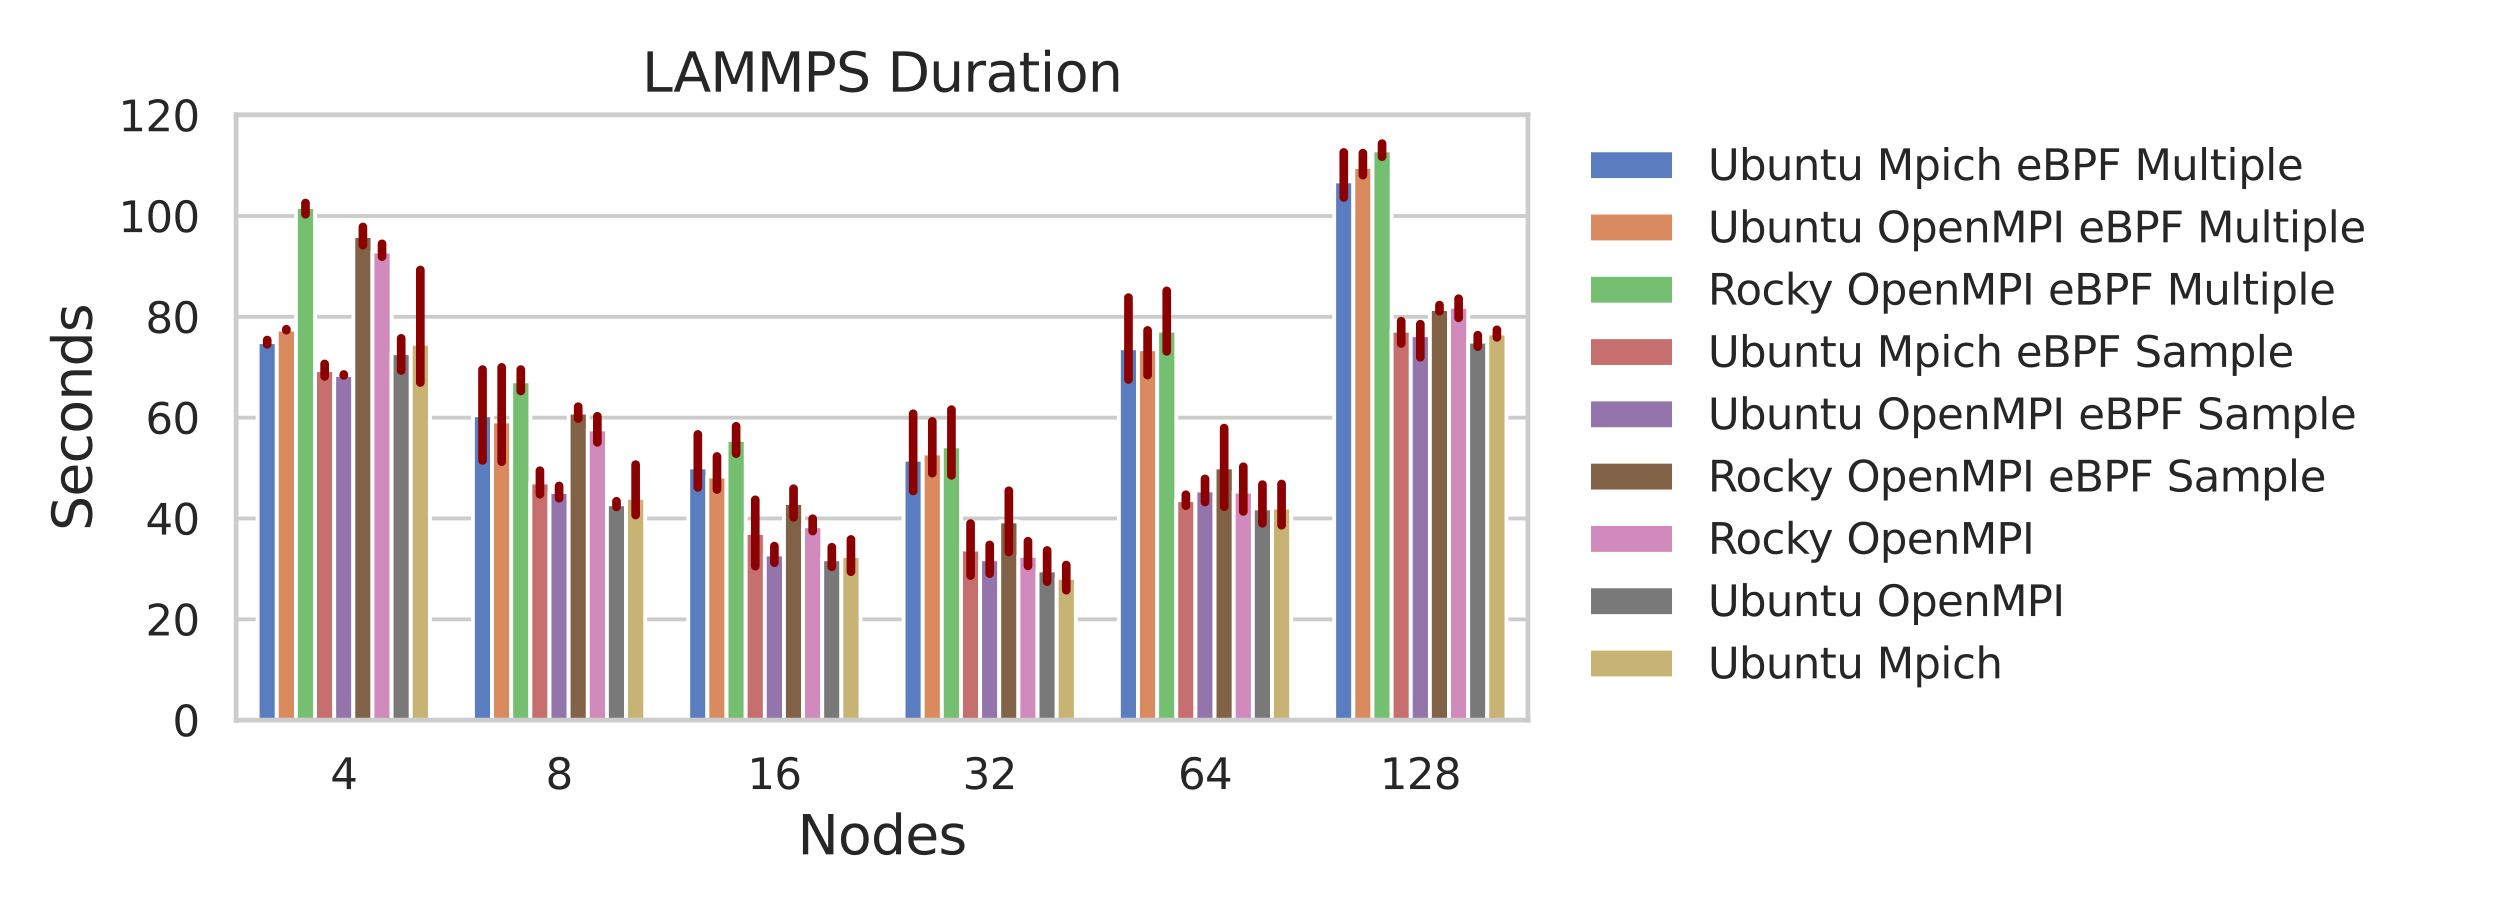 <?xml version="1.0" encoding="utf-8" standalone="no"?>
<!DOCTYPE svg PUBLIC "-//W3C//DTD SVG 1.1//EN"
  "http://www.w3.org/Graphics/SVG/1.1/DTD/svg11.dtd">
<svg xmlns:xlink="http://www.w3.org/1999/xlink" width="648pt" height="237.6pt" viewBox="0 0 648 237.6" xmlns="http://www.w3.org/2000/svg" version="1.1">
 <defs>
  <style type="text/css">*{stroke-linejoin: round; stroke-linecap: butt}</style>
 </defs>
 <g id="figure_1">
  <g id="patch_1">
   <path d="M 0 237.6 
L 648 237.6 
L 648 0 
L 0 0 
z
" style="fill: #ffffff"/>
  </g>
  <g id="axes_1">
   <g id="patch_2">
    <path d="M 61.2 186.66 
L 396.055 186.66 
L 396.055 29.76 
L 61.2 29.76 
z
" style="fill: #ffffff"/>
   </g>
   <g id="matplotlib.axis_1">
    <g id="xtick_1">
     <g id="text_1">
      <!-- 4 -->
      <g style="fill: #262626" transform="translate(85.605 204.518) scale(0.11 -0.11)">
       <defs>
        <path id="DejaVuSans-34" d="M 2419 4116 
L 825 1625 
L 2419 1625 
L 2419 4116 
z
M 2253 4666 
L 3047 4666 
L 3047 1625 
L 3713 1625 
L 3713 1100 
L 3047 1100 
L 3047 0 
L 2419 0 
L 2419 1100 
L 313 1100 
L 313 1709 
L 2253 4666 
z
" transform="scale(0.016)"/>
       </defs>
       <use xlink:href="#DejaVuSans-34"/>
      </g>
     </g>
    </g>
    <g id="xtick_2">
     <g id="text_2">
      <!-- 8 -->
      <g style="fill: #262626" transform="translate(141.414 204.518) scale(0.11 -0.11)">
       <defs>
        <path id="DejaVuSans-38" d="M 2034 2216 
Q 1584 2216 1326 1975 
Q 1069 1734 1069 1313 
Q 1069 891 1326 650 
Q 1584 409 2034 409 
Q 2484 409 2743 651 
Q 3003 894 3003 1313 
Q 3003 1734 2745 1975 
Q 2488 2216 2034 2216 
z
M 1403 2484 
Q 997 2584 770 2862 
Q 544 3141 544 3541 
Q 544 4100 942 4425 
Q 1341 4750 2034 4750 
Q 2731 4750 3128 4425 
Q 3525 4100 3525 3541 
Q 3525 3141 3298 2862 
Q 3072 2584 2669 2484 
Q 3125 2378 3379 2068 
Q 3634 1759 3634 1313 
Q 3634 634 3220 271 
Q 2806 -91 2034 -91 
Q 1263 -91 848 271 
Q 434 634 434 1313 
Q 434 1759 690 2068 
Q 947 2378 1403 2484 
z
M 1172 3481 
Q 1172 3119 1398 2916 
Q 1625 2713 2034 2713 
Q 2441 2713 2670 2916 
Q 2900 3119 2900 3481 
Q 2900 3844 2670 4047 
Q 2441 4250 2034 4250 
Q 1625 4250 1398 4047 
Q 1172 3844 1172 3481 
z
" transform="scale(0.016)"/>
       </defs>
       <use xlink:href="#DejaVuSans-38"/>
      </g>
     </g>
    </g>
    <g id="xtick_3">
     <g id="text_3">
      <!-- 16 -->
      <g style="fill: #262626" transform="translate(193.724 204.518) scale(0.11 -0.11)">
       <defs>
        <path id="DejaVuSans-31" d="M 794 531 
L 1825 531 
L 1825 4091 
L 703 3866 
L 703 4441 
L 1819 4666 
L 2450 4666 
L 2450 531 
L 3481 531 
L 3481 0 
L 794 0 
L 794 531 
z
" transform="scale(0.016)"/>
        <path id="DejaVuSans-36" d="M 2113 2584 
Q 1688 2584 1439 2293 
Q 1191 2003 1191 1497 
Q 1191 994 1439 701 
Q 1688 409 2113 409 
Q 2538 409 2786 701 
Q 3034 994 3034 1497 
Q 3034 2003 2786 2293 
Q 2538 2584 2113 2584 
z
M 3366 4563 
L 3366 3988 
Q 3128 4100 2886 4159 
Q 2644 4219 2406 4219 
Q 1781 4219 1451 3797 
Q 1122 3375 1075 2522 
Q 1259 2794 1537 2939 
Q 1816 3084 2150 3084 
Q 2853 3084 3261 2657 
Q 3669 2231 3669 1497 
Q 3669 778 3244 343 
Q 2819 -91 2113 -91 
Q 1303 -91 875 529 
Q 447 1150 447 2328 
Q 447 3434 972 4092 
Q 1497 4750 2381 4750 
Q 2619 4750 2861 4703 
Q 3103 4656 3366 4563 
z
" transform="scale(0.016)"/>
       </defs>
       <use xlink:href="#DejaVuSans-31"/>
       <use xlink:href="#DejaVuSans-36" x="63.623"/>
      </g>
     </g>
    </g>
    <g id="xtick_4">
     <g id="text_4">
      <!-- 32 -->
      <g style="fill: #262626" transform="translate(249.533 204.518) scale(0.11 -0.11)">
       <defs>
        <path id="DejaVuSans-33" d="M 2597 2516 
Q 3050 2419 3304 2112 
Q 3559 1806 3559 1356 
Q 3559 666 3084 287 
Q 2609 -91 1734 -91 
Q 1441 -91 1130 -33 
Q 819 25 488 141 
L 488 750 
Q 750 597 1062 519 
Q 1375 441 1716 441 
Q 2309 441 2620 675 
Q 2931 909 2931 1356 
Q 2931 1769 2642 2001 
Q 2353 2234 1838 2234 
L 1294 2234 
L 1294 2753 
L 1863 2753 
Q 2328 2753 2575 2939 
Q 2822 3125 2822 3475 
Q 2822 3834 2567 4026 
Q 2313 4219 1838 4219 
Q 1578 4219 1281 4162 
Q 984 4106 628 3988 
L 628 4550 
Q 988 4650 1302 4700 
Q 1616 4750 1894 4750 
Q 2613 4750 3031 4423 
Q 3450 4097 3450 3541 
Q 3450 3153 3228 2886 
Q 3006 2619 2597 2516 
z
" transform="scale(0.016)"/>
        <path id="DejaVuSans-32" d="M 1228 531 
L 3431 531 
L 3431 0 
L 469 0 
L 469 531 
Q 828 903 1448 1529 
Q 2069 2156 2228 2338 
Q 2531 2678 2651 2914 
Q 2772 3150 2772 3378 
Q 2772 3750 2511 3984 
Q 2250 4219 1831 4219 
Q 1534 4219 1204 4116 
Q 875 4013 500 3803 
L 500 4441 
Q 881 4594 1212 4672 
Q 1544 4750 1819 4750 
Q 2544 4750 2975 4387 
Q 3406 4025 3406 3419 
Q 3406 3131 3298 2873 
Q 3191 2616 2906 2266 
Q 2828 2175 2409 1742 
Q 1991 1309 1228 531 
z
" transform="scale(0.016)"/>
       </defs>
       <use xlink:href="#DejaVuSans-33"/>
       <use xlink:href="#DejaVuSans-32" x="63.623"/>
      </g>
     </g>
    </g>
    <g id="xtick_5">
     <g id="text_5">
      <!-- 64 -->
      <g style="fill: #262626" transform="translate(305.342 204.518) scale(0.11 -0.11)">
       <use xlink:href="#DejaVuSans-36"/>
       <use xlink:href="#DejaVuSans-34" x="63.623"/>
      </g>
     </g>
    </g>
    <g id="xtick_6">
     <g id="text_6">
      <!-- 128 -->
      <g style="fill: #262626" transform="translate(357.652 204.518) scale(0.11 -0.11)">
       <use xlink:href="#DejaVuSans-31"/>
       <use xlink:href="#DejaVuSans-32" x="63.623"/>
       <use xlink:href="#DejaVuSans-38" x="127.246"/>
      </g>
     </g>
    </g>
    <g id="text_7">
     <!-- Nodes -->
     <g style="fill: #262626" transform="translate(206.71 221.444) scale(0.14 -0.14)">
      <defs>
       <path id="DejaVuSans-4e" d="M 628 4666 
L 1478 4666 
L 3547 763 
L 3547 4666 
L 4159 4666 
L 4159 0 
L 3309 0 
L 1241 3903 
L 1241 0 
L 628 0 
L 628 4666 
z
" transform="scale(0.016)"/>
       <path id="DejaVuSans-6f" d="M 1959 3097 
Q 1497 3097 1228 2736 
Q 959 2375 959 1747 
Q 959 1119 1226 758 
Q 1494 397 1959 397 
Q 2419 397 2687 759 
Q 2956 1122 2956 1747 
Q 2956 2369 2687 2733 
Q 2419 3097 1959 3097 
z
M 1959 3584 
Q 2709 3584 3137 3096 
Q 3566 2609 3566 1747 
Q 3566 888 3137 398 
Q 2709 -91 1959 -91 
Q 1206 -91 779 398 
Q 353 888 353 1747 
Q 353 2609 779 3096 
Q 1206 3584 1959 3584 
z
" transform="scale(0.016)"/>
       <path id="DejaVuSans-64" d="M 2906 2969 
L 2906 4863 
L 3481 4863 
L 3481 0 
L 2906 0 
L 2906 525 
Q 2725 213 2448 61 
Q 2172 -91 1784 -91 
Q 1150 -91 751 415 
Q 353 922 353 1747 
Q 353 2572 751 3078 
Q 1150 3584 1784 3584 
Q 2172 3584 2448 3432 
Q 2725 3281 2906 2969 
z
M 947 1747 
Q 947 1113 1208 752 
Q 1469 391 1925 391 
Q 2381 391 2643 752 
Q 2906 1113 2906 1747 
Q 2906 2381 2643 2742 
Q 2381 3103 1925 3103 
Q 1469 3103 1208 2742 
Q 947 2381 947 1747 
z
" transform="scale(0.016)"/>
       <path id="DejaVuSans-65" d="M 3597 1894 
L 3597 1613 
L 953 1613 
Q 991 1019 1311 708 
Q 1631 397 2203 397 
Q 2534 397 2845 478 
Q 3156 559 3463 722 
L 3463 178 
Q 3153 47 2828 -22 
Q 2503 -91 2169 -91 
Q 1331 -91 842 396 
Q 353 884 353 1716 
Q 353 2575 817 3079 
Q 1281 3584 2069 3584 
Q 2775 3584 3186 3129 
Q 3597 2675 3597 1894 
z
M 3022 2063 
Q 3016 2534 2758 2815 
Q 2500 3097 2075 3097 
Q 1594 3097 1305 2825 
Q 1016 2553 972 2059 
L 3022 2063 
z
" transform="scale(0.016)"/>
       <path id="DejaVuSans-73" d="M 2834 3397 
L 2834 2853 
Q 2591 2978 2328 3040 
Q 2066 3103 1784 3103 
Q 1356 3103 1142 2972 
Q 928 2841 928 2578 
Q 928 2378 1081 2264 
Q 1234 2150 1697 2047 
L 1894 2003 
Q 2506 1872 2764 1633 
Q 3022 1394 3022 966 
Q 3022 478 2636 193 
Q 2250 -91 1575 -91 
Q 1294 -91 989 -36 
Q 684 19 347 128 
L 347 722 
Q 666 556 975 473 
Q 1284 391 1588 391 
Q 1994 391 2212 530 
Q 2431 669 2431 922 
Q 2431 1156 2273 1281 
Q 2116 1406 1581 1522 
L 1381 1569 
Q 847 1681 609 1914 
Q 372 2147 372 2553 
Q 372 3047 722 3315 
Q 1072 3584 1716 3584 
Q 2034 3584 2315 3537 
Q 2597 3491 2834 3397 
z
" transform="scale(0.016)"/>
      </defs>
      <use xlink:href="#DejaVuSans-4e"/>
      <use xlink:href="#DejaVuSans-6f" x="74.805"/>
      <use xlink:href="#DejaVuSans-64" x="135.986"/>
      <use xlink:href="#DejaVuSans-65" x="199.463"/>
      <use xlink:href="#DejaVuSans-73" x="260.986"/>
     </g>
    </g>
   </g>
   <g id="matplotlib.axis_2">
    <g id="ytick_1">
     <g id="line2d_1">
      <path d="M 61.2 186.66 
L 396.055 186.66 
" clip-path="url(#p6bc487b86b)" style="fill: none; stroke: #cccccc; stroke-linecap: round"/>
     </g>
     <g id="text_8">
      <!-- 0 -->
      <g style="fill: #262626" transform="translate(44.701 190.839) scale(0.11 -0.11)">
       <defs>
        <path id="DejaVuSans-30" d="M 2034 4250 
Q 1547 4250 1301 3770 
Q 1056 3291 1056 2328 
Q 1056 1369 1301 889 
Q 1547 409 2034 409 
Q 2525 409 2770 889 
Q 3016 1369 3016 2328 
Q 3016 3291 2770 3770 
Q 2525 4250 2034 4250 
z
M 2034 4750 
Q 2819 4750 3233 4129 
Q 3647 3509 3647 2328 
Q 3647 1150 3233 529 
Q 2819 -91 2034 -91 
Q 1250 -91 836 529 
Q 422 1150 422 2328 
Q 422 3509 836 4129 
Q 1250 4750 2034 4750 
z
" transform="scale(0.016)"/>
       </defs>
       <use xlink:href="#DejaVuSans-30"/>
      </g>
     </g>
    </g>
    <g id="ytick_2">
     <g id="line2d_2">
      <path d="M 61.2 160.524 
L 396.055 160.524 
" clip-path="url(#p6bc487b86b)" style="fill: none; stroke: #cccccc; stroke-linecap: round"/>
     </g>
     <g id="text_9">
      <!-- 20 -->
      <g style="fill: #262626" transform="translate(37.703 164.704) scale(0.11 -0.11)">
       <use xlink:href="#DejaVuSans-32"/>
       <use xlink:href="#DejaVuSans-30" x="63.623"/>
      </g>
     </g>
    </g>
    <g id="ytick_3">
     <g id="line2d_3">
      <path d="M 61.2 134.389 
L 396.055 134.389 
" clip-path="url(#p6bc487b86b)" style="fill: none; stroke: #cccccc; stroke-linecap: round"/>
     </g>
     <g id="text_10">
      <!-- 40 -->
      <g style="fill: #262626" transform="translate(37.703 138.568) scale(0.11 -0.11)">
       <use xlink:href="#DejaVuSans-34"/>
       <use xlink:href="#DejaVuSans-30" x="63.623"/>
      </g>
     </g>
    </g>
    <g id="ytick_4">
     <g id="line2d_4">
      <path d="M 61.2 108.253 
L 396.055 108.253 
" clip-path="url(#p6bc487b86b)" style="fill: none; stroke: #cccccc; stroke-linecap: round"/>
     </g>
     <g id="text_11">
      <!-- 60 -->
      <g style="fill: #262626" transform="translate(37.703 112.432) scale(0.11 -0.11)">
       <use xlink:href="#DejaVuSans-36"/>
       <use xlink:href="#DejaVuSans-30" x="63.623"/>
      </g>
     </g>
    </g>
    <g id="ytick_5">
     <g id="line2d_5">
      <path d="M 61.2 82.118 
L 396.055 82.118 
" clip-path="url(#p6bc487b86b)" style="fill: none; stroke: #cccccc; stroke-linecap: round"/>
     </g>
     <g id="text_12">
      <!-- 80 -->
      <g style="fill: #262626" transform="translate(37.703 86.297) scale(0.11 -0.11)">
       <use xlink:href="#DejaVuSans-38"/>
       <use xlink:href="#DejaVuSans-30" x="63.623"/>
      </g>
     </g>
    </g>
    <g id="ytick_6">
     <g id="line2d_6">
      <path d="M 61.2 55.982 
L 396.055 55.982 
" clip-path="url(#p6bc487b86b)" style="fill: none; stroke: #cccccc; stroke-linecap: round"/>
     </g>
     <g id="text_13">
      <!-- 100 -->
      <g style="fill: #262626" transform="translate(30.704 60.161) scale(0.11 -0.11)">
       <use xlink:href="#DejaVuSans-31"/>
       <use xlink:href="#DejaVuSans-30" x="63.623"/>
       <use xlink:href="#DejaVuSans-30" x="127.246"/>
      </g>
     </g>
    </g>
    <g id="ytick_7">
     <g id="line2d_7">
      <path d="M 61.2 29.846 
L 396.055 29.846 
" clip-path="url(#p6bc487b86b)" style="fill: none; stroke: #cccccc; stroke-linecap: round"/>
     </g>
     <g id="text_14">
      <!-- 120 -->
      <g style="fill: #262626" transform="translate(30.704 34.025) scale(0.11 -0.11)">
       <use xlink:href="#DejaVuSans-31"/>
       <use xlink:href="#DejaVuSans-32" x="63.623"/>
       <use xlink:href="#DejaVuSans-30" x="127.246"/>
      </g>
     </g>
    </g>
    <g id="text_15">
     <!-- Seconds -->
     <g style="fill: #262626" transform="translate(23.792 137.62) rotate(-90) scale(0.14 -0.14)">
      <defs>
       <path id="DejaVuSans-53" d="M 3425 4513 
L 3425 3897 
Q 3066 4069 2747 4153 
Q 2428 4238 2131 4238 
Q 1616 4238 1336 4038 
Q 1056 3838 1056 3469 
Q 1056 3159 1242 3001 
Q 1428 2844 1947 2747 
L 2328 2669 
Q 3034 2534 3370 2195 
Q 3706 1856 3706 1288 
Q 3706 609 3251 259 
Q 2797 -91 1919 -91 
Q 1588 -91 1214 -16 
Q 841 59 441 206 
L 441 856 
Q 825 641 1194 531 
Q 1563 422 1919 422 
Q 2459 422 2753 634 
Q 3047 847 3047 1241 
Q 3047 1584 2836 1778 
Q 2625 1972 2144 2069 
L 1759 2144 
Q 1053 2284 737 2584 
Q 422 2884 422 3419 
Q 422 4038 858 4394 
Q 1294 4750 2059 4750 
Q 2388 4750 2728 4690 
Q 3069 4631 3425 4513 
z
" transform="scale(0.016)"/>
       <path id="DejaVuSans-63" d="M 3122 3366 
L 3122 2828 
Q 2878 2963 2633 3030 
Q 2388 3097 2138 3097 
Q 1578 3097 1268 2742 
Q 959 2388 959 1747 
Q 959 1106 1268 751 
Q 1578 397 2138 397 
Q 2388 397 2633 464 
Q 2878 531 3122 666 
L 3122 134 
Q 2881 22 2623 -34 
Q 2366 -91 2075 -91 
Q 1284 -91 818 406 
Q 353 903 353 1747 
Q 353 2603 823 3093 
Q 1294 3584 2113 3584 
Q 2378 3584 2631 3529 
Q 2884 3475 3122 3366 
z
" transform="scale(0.016)"/>
       <path id="DejaVuSans-6e" d="M 3513 2113 
L 3513 0 
L 2938 0 
L 2938 2094 
Q 2938 2591 2744 2837 
Q 2550 3084 2163 3084 
Q 1697 3084 1428 2787 
Q 1159 2491 1159 1978 
L 1159 0 
L 581 0 
L 581 3500 
L 1159 3500 
L 1159 2956 
Q 1366 3272 1645 3428 
Q 1925 3584 2291 3584 
Q 2894 3584 3203 3211 
Q 3513 2838 3513 2113 
z
" transform="scale(0.016)"/>
      </defs>
      <use xlink:href="#DejaVuSans-53"/>
      <use xlink:href="#DejaVuSans-65" x="63.477"/>
      <use xlink:href="#DejaVuSans-63" x="125"/>
      <use xlink:href="#DejaVuSans-6f" x="179.98"/>
      <use xlink:href="#DejaVuSans-6e" x="241.162"/>
      <use xlink:href="#DejaVuSans-64" x="304.541"/>
      <use xlink:href="#DejaVuSans-73" x="368.018"/>
     </g>
    </g>
   </g>
   <g id="patch_3">
    <path d="M 66.781 186.66 
L 71.742 186.66 
L 71.742 88.678 
L 66.781 88.678 
z
" clip-path="url(#p6bc487b86b)" style="fill: #597dbf; stroke: #ffffff; stroke-linejoin: miter"/>
   </g>
   <g id="patch_4">
    <path d="M 122.59 186.66 
L 127.551 186.66 
L 127.551 107.639 
L 122.59 107.639 
z
" clip-path="url(#p6bc487b86b)" style="fill: #597dbf; stroke: #ffffff; stroke-linejoin: miter"/>
   </g>
   <g id="patch_5">
    <path d="M 178.399 186.66 
L 183.36 186.66 
L 183.36 121.158 
L 178.399 121.158 
z
" clip-path="url(#p6bc487b86b)" style="fill: #597dbf; stroke: #ffffff; stroke-linejoin: miter"/>
   </g>
   <g id="patch_6">
    <path d="M 234.208 186.66 
L 239.169 186.66 
L 239.169 119.172 
L 234.208 119.172 
z
" clip-path="url(#p6bc487b86b)" style="fill: #597dbf; stroke: #ffffff; stroke-linejoin: miter"/>
   </g>
   <g id="patch_7">
    <path d="M 290.017 186.66 
L 294.978 186.66 
L 294.978 90.277 
L 290.017 90.277 
z
" clip-path="url(#p6bc487b86b)" style="fill: #597dbf; stroke: #ffffff; stroke-linejoin: miter"/>
   </g>
   <g id="patch_8">
    <path d="M 345.826 186.66 
L 350.787 186.66 
L 350.787 47.025 
L 345.826 47.025 
z
" clip-path="url(#p6bc487b86b)" style="fill: #597dbf; stroke: #ffffff; stroke-linejoin: miter"/>
   </g>
   <g id="patch_9">
    <path d="M 71.742 186.66 
L 76.703 186.66 
L 76.703 85.433 
L 71.742 85.433 
z
" clip-path="url(#p6bc487b86b)" style="fill: #d98b5f; stroke: #ffffff; stroke-linejoin: miter"/>
   </g>
   <g id="patch_10">
    <path d="M 127.551 186.66 
L 132.512 186.66 
L 132.512 109.238 
L 127.551 109.238 
z
" clip-path="url(#p6bc487b86b)" style="fill: #d98b5f; stroke: #ffffff; stroke-linejoin: miter"/>
   </g>
   <g id="patch_11">
    <path d="M 183.36 186.66 
L 188.321 186.66 
L 188.321 123.53 
L 183.36 123.53 
z
" clip-path="url(#p6bc487b86b)" style="fill: #d98b5f; stroke: #ffffff; stroke-linejoin: miter"/>
   </g>
   <g id="patch_12">
    <path d="M 239.169 186.66 
L 244.13 186.66 
L 244.13 117.537 
L 239.169 117.537 
z
" clip-path="url(#p6bc487b86b)" style="fill: #d98b5f; stroke: #ffffff; stroke-linejoin: miter"/>
   </g>
   <g id="patch_13">
    <path d="M 294.978 186.66 
L 299.939 186.66 
L 299.939 90.518 
L 294.978 90.518 
z
" clip-path="url(#p6bc487b86b)" style="fill: #d98b5f; stroke: #ffffff; stroke-linejoin: miter"/>
   </g>
   <g id="patch_14">
    <path d="M 350.787 186.66 
L 355.748 186.66 
L 355.748 43.289 
L 350.787 43.289 
z
" clip-path="url(#p6bc487b86b)" style="fill: #d98b5f; stroke: #ffffff; stroke-linejoin: miter"/>
   </g>
   <g id="patch_15">
    <path d="M 76.703 186.66 
L 81.663 186.66 
L 81.663 53.651 
L 76.703 53.651 
z
" clip-path="url(#p6bc487b86b)" style="fill: #75bf71; stroke: #ffffff; stroke-linejoin: miter"/>
   </g>
   <g id="patch_16">
    <path d="M 132.512 186.66 
L 137.472 186.66 
L 137.472 98.838 
L 132.512 98.838 
z
" clip-path="url(#p6bc487b86b)" style="fill: #75bf71; stroke: #ffffff; stroke-linejoin: miter"/>
   </g>
   <g id="patch_17">
    <path d="M 188.321 186.66 
L 193.282 186.66 
L 193.282 114.012 
L 188.321 114.012 
z
" clip-path="url(#p6bc487b86b)" style="fill: #75bf71; stroke: #ffffff; stroke-linejoin: miter"/>
   </g>
   <g id="patch_18">
    <path d="M 244.13 186.66 
L 249.091 186.66 
L 249.091 115.693 
L 244.13 115.693 
z
" clip-path="url(#p6bc487b86b)" style="fill: #75bf71; stroke: #ffffff; stroke-linejoin: miter"/>
   </g>
   <g id="patch_19">
    <path d="M 299.939 186.66 
L 304.9 186.66 
L 304.9 85.712 
L 299.939 85.712 
z
" clip-path="url(#p6bc487b86b)" style="fill: #75bf71; stroke: #ffffff; stroke-linejoin: miter"/>
   </g>
   <g id="patch_20">
    <path d="M 355.748 186.66 
L 360.709 186.66 
L 360.709 38.989 
L 355.748 38.989 
z
" clip-path="url(#p6bc487b86b)" style="fill: #75bf71; stroke: #ffffff; stroke-linejoin: miter"/>
   </g>
   <g id="patch_21">
    <path d="M 81.663 186.66 
L 86.624 186.66 
L 86.624 95.951 
L 81.663 95.951 
z
" clip-path="url(#p6bc487b86b)" style="fill: #c76e6e; stroke: #ffffff; stroke-linejoin: miter"/>
   </g>
   <g id="patch_22">
    <path d="M 137.472 186.66 
L 142.433 186.66 
L 142.433 125.058 
L 137.472 125.058 
z
" clip-path="url(#p6bc487b86b)" style="fill: #c76e6e; stroke: #ffffff; stroke-linejoin: miter"/>
   </g>
   <g id="patch_23">
    <path d="M 193.282 186.66 
L 198.242 186.66 
L 198.242 138.152 
L 193.282 138.152 
z
" clip-path="url(#p6bc487b86b)" style="fill: #c76e6e; stroke: #ffffff; stroke-linejoin: miter"/>
   </g>
   <g id="patch_24">
    <path d="M 249.091 186.66 
L 254.051 186.66 
L 254.051 142.443 
L 249.091 142.443 
z
" clip-path="url(#p6bc487b86b)" style="fill: #c76e6e; stroke: #ffffff; stroke-linejoin: miter"/>
   </g>
   <g id="patch_25">
    <path d="M 304.9 186.66 
L 309.861 186.66 
L 309.861 129.66 
L 304.9 129.66 
z
" clip-path="url(#p6bc487b86b)" style="fill: #c76e6e; stroke: #ffffff; stroke-linejoin: miter"/>
   </g>
   <g id="patch_26">
    <path d="M 360.709 186.66 
L 365.67 186.66 
L 365.67 85.72 
L 360.709 85.72 
z
" clip-path="url(#p6bc487b86b)" style="fill: #c76e6e; stroke: #ffffff; stroke-linejoin: miter"/>
   </g>
   <g id="patch_27">
    <path d="M 86.624 186.66 
L 91.585 186.66 
L 91.585 97.189 
L 86.624 97.189 
z
" clip-path="url(#p6bc487b86b)" style="fill: #9475ab; stroke: #ffffff; stroke-linejoin: miter"/>
   </g>
   <g id="patch_28">
    <path d="M 142.433 186.66 
L 147.394 186.66 
L 147.394 127.551 
L 142.433 127.551 
z
" clip-path="url(#p6bc487b86b)" style="fill: #9475ab; stroke: #ffffff; stroke-linejoin: miter"/>
   </g>
   <g id="patch_29">
    <path d="M 198.242 186.66 
L 203.203 186.66 
L 203.203 143.703 
L 198.242 143.703 
z
" clip-path="url(#p6bc487b86b)" style="fill: #9475ab; stroke: #ffffff; stroke-linejoin: miter"/>
   </g>
   <g id="patch_30">
    <path d="M 254.051 186.66 
L 259.012 186.66 
L 259.012 144.96 
L 254.051 144.96 
z
" clip-path="url(#p6bc487b86b)" style="fill: #9475ab; stroke: #ffffff; stroke-linejoin: miter"/>
   </g>
   <g id="patch_31">
    <path d="M 309.861 186.66 
L 314.821 186.66 
L 314.821 127.129 
L 309.861 127.129 
z
" clip-path="url(#p6bc487b86b)" style="fill: #9475ab; stroke: #ffffff; stroke-linejoin: miter"/>
   </g>
   <g id="patch_32">
    <path d="M 365.67 186.66 
L 370.63 186.66 
L 370.63 86.889 
L 365.67 86.889 
z
" clip-path="url(#p6bc487b86b)" style="fill: #9475ab; stroke: #ffffff; stroke-linejoin: miter"/>
   </g>
   <g id="patch_33">
    <path d="M 91.585 186.66 
L 96.546 186.66 
L 96.546 61.19 
L 91.585 61.19 
z
" clip-path="url(#p6bc487b86b)" style="fill: #826246; stroke: #ffffff; stroke-linejoin: miter"/>
   </g>
   <g id="patch_34">
    <path d="M 147.394 186.66 
L 152.355 186.66 
L 152.355 106.946 
L 147.394 106.946 
z
" clip-path="url(#p6bc487b86b)" style="fill: #826246; stroke: #ffffff; stroke-linejoin: miter"/>
   </g>
   <g id="patch_35">
    <path d="M 203.203 186.66 
L 208.164 186.66 
L 208.164 130.376 
L 203.203 130.376 
z
" clip-path="url(#p6bc487b86b)" style="fill: #826246; stroke: #ffffff; stroke-linejoin: miter"/>
   </g>
   <g id="patch_36">
    <path d="M 259.012 186.66 
L 263.973 186.66 
L 263.973 135.14 
L 259.012 135.14 
z
" clip-path="url(#p6bc487b86b)" style="fill: #826246; stroke: #ffffff; stroke-linejoin: miter"/>
   </g>
   <g id="patch_37">
    <path d="M 314.821 186.66 
L 319.782 186.66 
L 319.782 121.15 
L 314.821 121.15 
z
" clip-path="url(#p6bc487b86b)" style="fill: #826246; stroke: #ffffff; stroke-linejoin: miter"/>
   </g>
   <g id="patch_38">
    <path d="M 370.63 186.66 
L 375.591 186.66 
L 375.591 80.119 
L 370.63 80.119 
z
" clip-path="url(#p6bc487b86b)" style="fill: #826246; stroke: #ffffff; stroke-linejoin: miter"/>
   </g>
   <g id="patch_39">
    <path d="M 96.546 186.66 
L 101.507 186.66 
L 101.507 65.192 
L 96.546 65.192 
z
" clip-path="url(#p6bc487b86b)" style="fill: #d08abb; stroke: #ffffff; stroke-linejoin: miter"/>
   </g>
   <g id="patch_40">
    <path d="M 152.355 186.66 
L 157.316 186.66 
L 157.316 111.297 
L 152.355 111.297 
z
" clip-path="url(#p6bc487b86b)" style="fill: #d08abb; stroke: #ffffff; stroke-linejoin: miter"/>
   </g>
   <g id="patch_41">
    <path d="M 208.164 186.66 
L 213.125 186.66 
L 213.125 136.389 
L 208.164 136.389 
z
" clip-path="url(#p6bc487b86b)" style="fill: #d08abb; stroke: #ffffff; stroke-linejoin: miter"/>
   </g>
   <g id="patch_42">
    <path d="M 263.973 186.66 
L 268.934 186.66 
L 268.934 144.061 
L 263.973 144.061 
z
" clip-path="url(#p6bc487b86b)" style="fill: #d08abb; stroke: #ffffff; stroke-linejoin: miter"/>
   </g>
   <g id="patch_43">
    <path d="M 319.782 186.66 
L 324.743 186.66 
L 324.743 127.431 
L 319.782 127.431 
z
" clip-path="url(#p6bc487b86b)" style="fill: #d08abb; stroke: #ffffff; stroke-linejoin: miter"/>
   </g>
   <g id="patch_44">
    <path d="M 375.591 186.66 
L 380.552 186.66 
L 380.552 79.535 
L 375.591 79.535 
z
" clip-path="url(#p6bc487b86b)" style="fill: #d08abb; stroke: #ffffff; stroke-linejoin: miter"/>
   </g>
   <g id="patch_45">
    <path d="M 101.507 186.66 
L 106.467 186.66 
L 106.467 91.544 
L 101.507 91.544 
z
" clip-path="url(#p6bc487b86b)" style="fill: #797979; stroke: #ffffff; stroke-linejoin: miter"/>
   </g>
   <g id="patch_46">
    <path d="M 157.316 186.66 
L 162.276 186.66 
L 162.276 130.706 
L 157.316 130.706 
z
" clip-path="url(#p6bc487b86b)" style="fill: #797979; stroke: #ffffff; stroke-linejoin: miter"/>
   </g>
   <g id="patch_47">
    <path d="M 213.125 186.66 
L 218.086 186.66 
L 218.086 144.97 
L 213.125 144.97 
z
" clip-path="url(#p6bc487b86b)" style="fill: #797979; stroke: #ffffff; stroke-linejoin: miter"/>
   </g>
   <g id="patch_48">
    <path d="M 268.934 186.66 
L 273.895 186.66 
L 273.895 147.84 
L 268.934 147.84 
z
" clip-path="url(#p6bc487b86b)" style="fill: #797979; stroke: #ffffff; stroke-linejoin: miter"/>
   </g>
   <g id="patch_49">
    <path d="M 324.743 186.66 
L 329.704 186.66 
L 329.704 131.781 
L 324.743 131.781 
z
" clip-path="url(#p6bc487b86b)" style="fill: #797979; stroke: #ffffff; stroke-linejoin: miter"/>
   </g>
   <g id="patch_50">
    <path d="M 380.552 186.66 
L 385.513 186.66 
L 385.513 88.562 
L 380.552 88.562 
z
" clip-path="url(#p6bc487b86b)" style="fill: #797979; stroke: #ffffff; stroke-linejoin: miter"/>
   </g>
   <g id="patch_51">
    <path d="M 106.467 186.66 
L 111.428 186.66 
L 111.428 89.092 
L 106.467 89.092 
z
" clip-path="url(#p6bc487b86b)" style="fill: #c7b475; stroke: #ffffff; stroke-linejoin: miter"/>
   </g>
   <g id="patch_52">
    <path d="M 162.276 186.66 
L 167.237 186.66 
L 167.237 129.009 
L 162.276 129.009 
z
" clip-path="url(#p6bc487b86b)" style="fill: #c7b475; stroke: #ffffff; stroke-linejoin: miter"/>
   </g>
   <g id="patch_53">
    <path d="M 218.086 186.66 
L 223.046 186.66 
L 223.046 144.116 
L 218.086 144.116 
z
" clip-path="url(#p6bc487b86b)" style="fill: #c7b475; stroke: #ffffff; stroke-linejoin: miter"/>
   </g>
   <g id="patch_54">
    <path d="M 273.895 186.66 
L 278.855 186.66 
L 278.855 149.765 
L 273.895 149.765 
z
" clip-path="url(#p6bc487b86b)" style="fill: #c7b475; stroke: #ffffff; stroke-linejoin: miter"/>
   </g>
   <g id="patch_55">
    <path d="M 329.704 186.66 
L 334.665 186.66 
L 334.665 131.545 
L 329.704 131.545 
z
" clip-path="url(#p6bc487b86b)" style="fill: #c7b475; stroke: #ffffff; stroke-linejoin: miter"/>
   </g>
   <g id="patch_56">
    <path d="M 385.513 186.66 
L 390.474 186.66 
L 390.474 86.429 
L 385.513 86.429 
z
" clip-path="url(#p6bc487b86b)" style="fill: #c7b475; stroke: #ffffff; stroke-linejoin: miter"/>
   </g>
   <g id="patch_57">
    <path d="M 89.105 186.66 
L 89.105 186.66 
L 89.105 186.66 
L 89.105 186.66 
z
" clip-path="url(#p6bc487b86b)" style="fill: #597dbf; stroke: #ffffff; stroke-linejoin: miter"/>
   </g>
   <g id="patch_58">
    <path d="M 89.105 186.66 
L 89.105 186.66 
L 89.105 186.66 
L 89.105 186.66 
z
" clip-path="url(#p6bc487b86b)" style="fill: #d98b5f; stroke: #ffffff; stroke-linejoin: miter"/>
   </g>
   <g id="patch_59">
    <path d="M 89.105 186.66 
L 89.105 186.66 
L 89.105 186.66 
L 89.105 186.66 
z
" clip-path="url(#p6bc487b86b)" style="fill: #75bf71; stroke: #ffffff; stroke-linejoin: miter"/>
   </g>
   <g id="patch_60">
    <path d="M 89.105 186.66 
L 89.105 186.66 
L 89.105 186.66 
L 89.105 186.66 
z
" clip-path="url(#p6bc487b86b)" style="fill: #c76e6e; stroke: #ffffff; stroke-linejoin: miter"/>
   </g>
   <g id="patch_61">
    <path d="M 89.105 186.66 
L 89.105 186.66 
L 89.105 186.66 
L 89.105 186.66 
z
" clip-path="url(#p6bc487b86b)" style="fill: #9475ab; stroke: #ffffff; stroke-linejoin: miter"/>
   </g>
   <g id="patch_62">
    <path d="M 89.105 186.66 
L 89.105 186.66 
L 89.105 186.66 
L 89.105 186.66 
z
" clip-path="url(#p6bc487b86b)" style="fill: #826246; stroke: #ffffff; stroke-linejoin: miter"/>
   </g>
   <g id="patch_63">
    <path d="M 89.105 186.66 
L 89.105 186.66 
L 89.105 186.66 
L 89.105 186.66 
z
" clip-path="url(#p6bc487b86b)" style="fill: #d08abb; stroke: #ffffff; stroke-linejoin: miter"/>
   </g>
   <g id="patch_64">
    <path d="M 89.105 186.66 
L 89.105 186.66 
L 89.105 186.66 
L 89.105 186.66 
z
" clip-path="url(#p6bc487b86b)" style="fill: #797979; stroke: #ffffff; stroke-linejoin: miter"/>
   </g>
   <g id="patch_65">
    <path d="M 89.105 186.66 
L 89.105 186.66 
L 89.105 186.66 
L 89.105 186.66 
z
" clip-path="url(#p6bc487b86b)" style="fill: #c7b475; stroke: #ffffff; stroke-linejoin: miter"/>
   </g>
   <g id="line2d_8">
    <path d="M 69.261 89.243 
L 69.261 88.142 
" clip-path="url(#p6bc487b86b)" style="fill: none; stroke: #8b0000; stroke-width: 2.25; stroke-linecap: round"/>
   </g>
   <g id="line2d_9">
    <path d="M 125.07 119.342 
L 125.07 95.795 
" clip-path="url(#p6bc487b86b)" style="fill: none; stroke: #8b0000; stroke-width: 2.25; stroke-linecap: round"/>
   </g>
   <g id="line2d_10">
    <path d="M 180.879 126.332 
L 180.879 112.604 
" clip-path="url(#p6bc487b86b)" style="fill: none; stroke: #8b0000; stroke-width: 2.25; stroke-linecap: round"/>
   </g>
   <g id="line2d_11">
    <path d="M 236.689 127.253 
L 236.689 107.244 
" clip-path="url(#p6bc487b86b)" style="fill: none; stroke: #8b0000; stroke-width: 2.25; stroke-linecap: round"/>
   </g>
   <g id="line2d_12">
    <path d="M 292.498 98.37 
L 292.498 77.141 
" clip-path="url(#p6bc487b86b)" style="fill: none; stroke: #8b0000; stroke-width: 2.25; stroke-linecap: round"/>
   </g>
   <g id="line2d_13">
    <path d="M 348.307 51.184 
L 348.307 39.509 
" clip-path="url(#p6bc487b86b)" style="fill: none; stroke: #8b0000; stroke-width: 2.25; stroke-linecap: round"/>
   </g>
   <g id="line2d_14">
    <path d="M 74.222 85.587 
L 74.222 85.34 
" clip-path="url(#p6bc487b86b)" style="fill: none; stroke: #8b0000; stroke-width: 2.25; stroke-linecap: round"/>
   </g>
   <g id="line2d_15">
    <path d="M 130.031 119.665 
L 130.031 95.221 
" clip-path="url(#p6bc487b86b)" style="fill: none; stroke: #8b0000; stroke-width: 2.25; stroke-linecap: round"/>
   </g>
   <g id="line2d_16">
    <path d="M 185.84 126.881 
L 185.84 118.319 
" clip-path="url(#p6bc487b86b)" style="fill: none; stroke: #8b0000; stroke-width: 2.25; stroke-linecap: round"/>
   </g>
   <g id="line2d_17">
    <path d="M 241.649 122.642 
L 241.649 109.218 
" clip-path="url(#p6bc487b86b)" style="fill: none; stroke: #8b0000; stroke-width: 2.25; stroke-linecap: round"/>
   </g>
   <g id="line2d_18">
    <path d="M 297.458 97.221 
L 297.458 85.643 
" clip-path="url(#p6bc487b86b)" style="fill: none; stroke: #8b0000; stroke-width: 2.25; stroke-linecap: round"/>
   </g>
   <g id="line2d_19">
    <path d="M 353.268 45.394 
L 353.268 39.693 
" clip-path="url(#p6bc487b86b)" style="fill: none; stroke: #8b0000; stroke-width: 2.25; stroke-linecap: round"/>
   </g>
   <g id="line2d_20">
    <path d="M 79.183 55.53 
L 79.183 52.628 
" clip-path="url(#p6bc487b86b)" style="fill: none; stroke: #8b0000; stroke-width: 2.25; stroke-linecap: round"/>
   </g>
   <g id="line2d_21">
    <path d="M 134.992 101.338 
L 134.992 95.799 
" clip-path="url(#p6bc487b86b)" style="fill: none; stroke: #8b0000; stroke-width: 2.25; stroke-linecap: round"/>
   </g>
   <g id="line2d_22">
    <path d="M 190.801 117.572 
L 190.801 110.502 
" clip-path="url(#p6bc487b86b)" style="fill: none; stroke: #8b0000; stroke-width: 2.25; stroke-linecap: round"/>
   </g>
   <g id="line2d_23">
    <path d="M 246.61 123.206 
L 246.61 106.181 
" clip-path="url(#p6bc487b86b)" style="fill: none; stroke: #8b0000; stroke-width: 2.25; stroke-linecap: round"/>
   </g>
   <g id="line2d_24">
    <path d="M 302.419 91.068 
L 302.419 75.405 
" clip-path="url(#p6bc487b86b)" style="fill: none; stroke: #8b0000; stroke-width: 2.25; stroke-linecap: round"/>
   </g>
   <g id="line2d_25">
    <path d="M 358.228 40.603 
L 358.228 37.231 
" clip-path="url(#p6bc487b86b)" style="fill: none; stroke: #8b0000; stroke-width: 2.25; stroke-linecap: round"/>
   </g>
   <g id="line2d_26">
    <path d="M 84.144 97.567 
L 84.144 94.335 
" clip-path="url(#p6bc487b86b)" style="fill: none; stroke: #8b0000; stroke-width: 2.25; stroke-linecap: round"/>
   </g>
   <g id="line2d_27">
    <path d="M 139.953 128.108 
L 139.953 122.009 
" clip-path="url(#p6bc487b86b)" style="fill: none; stroke: #8b0000; stroke-width: 2.25; stroke-linecap: round"/>
   </g>
   <g id="line2d_28">
    <path d="M 195.762 146.746 
L 195.762 129.558 
" clip-path="url(#p6bc487b86b)" style="fill: none; stroke: #8b0000; stroke-width: 2.25; stroke-linecap: round"/>
   </g>
   <g id="line2d_29">
    <path d="M 251.571 149.177 
L 251.571 135.708 
" clip-path="url(#p6bc487b86b)" style="fill: none; stroke: #8b0000; stroke-width: 2.25; stroke-linecap: round"/>
   </g>
   <g id="line2d_30">
    <path d="M 307.38 131.074 
L 307.38 128.245 
" clip-path="url(#p6bc487b86b)" style="fill: none; stroke: #8b0000; stroke-width: 2.25; stroke-linecap: round"/>
   </g>
   <g id="line2d_31">
    <path d="M 363.189 89.022 
L 363.189 83.242 
" clip-path="url(#p6bc487b86b)" style="fill: none; stroke: #8b0000; stroke-width: 2.25; stroke-linecap: round"/>
   </g>
   <g id="line2d_32">
    <path d="M 89.105 97.303 
L 89.105 97.076 
" clip-path="url(#p6bc487b86b)" style="fill: none; stroke: #8b0000; stroke-width: 2.25; stroke-linecap: round"/>
   </g>
   <g id="line2d_33">
    <path d="M 144.914 129.132 
L 144.914 125.97 
" clip-path="url(#p6bc487b86b)" style="fill: none; stroke: #8b0000; stroke-width: 2.25; stroke-linecap: round"/>
   </g>
   <g id="line2d_34">
    <path d="M 200.723 145.846 
L 200.723 141.56 
" clip-path="url(#p6bc487b86b)" style="fill: none; stroke: #8b0000; stroke-width: 2.25; stroke-linecap: round"/>
   </g>
   <g id="line2d_35">
    <path d="M 256.532 148.667 
L 256.532 141.253 
" clip-path="url(#p6bc487b86b)" style="fill: none; stroke: #8b0000; stroke-width: 2.25; stroke-linecap: round"/>
   </g>
   <g id="line2d_36">
    <path d="M 312.341 130.127 
L 312.341 124.131 
" clip-path="url(#p6bc487b86b)" style="fill: none; stroke: #8b0000; stroke-width: 2.25; stroke-linecap: round"/>
   </g>
   <g id="line2d_37">
    <path d="M 368.15 92.598 
L 368.15 84.034 
" clip-path="url(#p6bc487b86b)" style="fill: none; stroke: #8b0000; stroke-width: 2.25; stroke-linecap: round"/>
   </g>
   <g id="line2d_38">
    <path d="M 94.065 63.548 
L 94.065 58.833 
" clip-path="url(#p6bc487b86b)" style="fill: none; stroke: #8b0000; stroke-width: 2.25; stroke-linecap: round"/>
   </g>
   <g id="line2d_39">
    <path d="M 149.874 108.477 
L 149.874 105.414 
" clip-path="url(#p6bc487b86b)" style="fill: none; stroke: #8b0000; stroke-width: 2.25; stroke-linecap: round"/>
   </g>
   <g id="line2d_40">
    <path d="M 205.684 134.083 
L 205.684 126.67 
" clip-path="url(#p6bc487b86b)" style="fill: none; stroke: #8b0000; stroke-width: 2.25; stroke-linecap: round"/>
   </g>
   <g id="line2d_41">
    <path d="M 261.493 143.076 
L 261.493 127.205 
" clip-path="url(#p6bc487b86b)" style="fill: none; stroke: #8b0000; stroke-width: 2.25; stroke-linecap: round"/>
   </g>
   <g id="line2d_42">
    <path d="M 317.302 131.332 
L 317.302 110.968 
" clip-path="url(#p6bc487b86b)" style="fill: none; stroke: #8b0000; stroke-width: 2.25; stroke-linecap: round"/>
   </g>
   <g id="line2d_43">
    <path d="M 373.111 80.671 
L 373.111 79.085 
" clip-path="url(#p6bc487b86b)" style="fill: none; stroke: #8b0000; stroke-width: 2.25; stroke-linecap: round"/>
   </g>
   <g id="line2d_44">
    <path d="M 99.026 66.516 
L 99.026 63.209 
" clip-path="url(#p6bc487b86b)" style="fill: none; stroke: #8b0000; stroke-width: 2.25; stroke-linecap: round"/>
   </g>
   <g id="line2d_45">
    <path d="M 154.835 114.645 
L 154.835 107.904 
" clip-path="url(#p6bc487b86b)" style="fill: none; stroke: #8b0000; stroke-width: 2.25; stroke-linecap: round"/>
   </g>
   <g id="line2d_46">
    <path d="M 210.644 137.645 
L 210.644 134.455 
" clip-path="url(#p6bc487b86b)" style="fill: none; stroke: #8b0000; stroke-width: 2.25; stroke-linecap: round"/>
   </g>
   <g id="line2d_47">
    <path d="M 266.453 146.684 
L 266.453 140.28 
" clip-path="url(#p6bc487b86b)" style="fill: none; stroke: #8b0000; stroke-width: 2.25; stroke-linecap: round"/>
   </g>
   <g id="line2d_48">
    <path d="M 322.263 132.556 
L 322.263 120.988 
" clip-path="url(#p6bc487b86b)" style="fill: none; stroke: #8b0000; stroke-width: 2.25; stroke-linecap: round"/>
   </g>
   <g id="line2d_49">
    <path d="M 378.072 82.382 
L 378.072 77.43 
" clip-path="url(#p6bc487b86b)" style="fill: none; stroke: #8b0000; stroke-width: 2.25; stroke-linecap: round"/>
   </g>
   <g id="line2d_50">
    <path d="M 103.987 96.018 
L 103.987 87.702 
" clip-path="url(#p6bc487b86b)" style="fill: none; stroke: #8b0000; stroke-width: 2.25; stroke-linecap: round"/>
   </g>
   <g id="line2d_51">
    <path d="M 159.796 131.384 
L 159.796 129.932 
" clip-path="url(#p6bc487b86b)" style="fill: none; stroke: #8b0000; stroke-width: 2.25; stroke-linecap: round"/>
   </g>
   <g id="line2d_52">
    <path d="M 215.605 146.926 
L 215.605 141.85 
" clip-path="url(#p6bc487b86b)" style="fill: none; stroke: #8b0000; stroke-width: 2.25; stroke-linecap: round"/>
   </g>
   <g id="line2d_53">
    <path d="M 271.414 150.734 
L 271.414 142.683 
" clip-path="url(#p6bc487b86b)" style="fill: none; stroke: #8b0000; stroke-width: 2.25; stroke-linecap: round"/>
   </g>
   <g id="line2d_54">
    <path d="M 327.223 135.636 
L 327.223 125.614 
" clip-path="url(#p6bc487b86b)" style="fill: none; stroke: #8b0000; stroke-width: 2.25; stroke-linecap: round"/>
   </g>
   <g id="line2d_55">
    <path d="M 383.032 89.847 
L 383.032 86.88 
" clip-path="url(#p6bc487b86b)" style="fill: none; stroke: #8b0000; stroke-width: 2.25; stroke-linecap: round"/>
   </g>
   <g id="line2d_56">
    <path d="M 108.948 99.145 
L 108.948 69.979 
" clip-path="url(#p6bc487b86b)" style="fill: none; stroke: #8b0000; stroke-width: 2.25; stroke-linecap: round"/>
   </g>
   <g id="line2d_57">
    <path d="M 164.757 133.492 
L 164.757 120.428 
" clip-path="url(#p6bc487b86b)" style="fill: none; stroke: #8b0000; stroke-width: 2.25; stroke-linecap: round"/>
   </g>
   <g id="line2d_58">
    <path d="M 220.566 148.181 
L 220.566 139.829 
" clip-path="url(#p6bc487b86b)" style="fill: none; stroke: #8b0000; stroke-width: 2.25; stroke-linecap: round"/>
   </g>
   <g id="line2d_59">
    <path d="M 276.375 152.977 
L 276.375 146.471 
" clip-path="url(#p6bc487b86b)" style="fill: none; stroke: #8b0000; stroke-width: 2.25; stroke-linecap: round"/>
   </g>
   <g id="line2d_60">
    <path d="M 332.184 136.13 
L 332.184 125.454 
" clip-path="url(#p6bc487b86b)" style="fill: none; stroke: #8b0000; stroke-width: 2.25; stroke-linecap: round"/>
   </g>
   <g id="line2d_61">
    <path d="M 387.993 87.433 
L 387.993 85.492 
" clip-path="url(#p6bc487b86b)" style="fill: none; stroke: #8b0000; stroke-width: 2.25; stroke-linecap: round"/>
   </g>
   <g id="patch_66">
    <path d="M 61.2 186.66 
L 61.2 29.76 
" style="fill: none; stroke: #cccccc; stroke-width: 1.25; stroke-linejoin: miter; stroke-linecap: square"/>
   </g>
   <g id="patch_67">
    <path d="M 396.055 186.66 
L 396.055 29.76 
" style="fill: none; stroke: #cccccc; stroke-width: 1.25; stroke-linejoin: miter; stroke-linecap: square"/>
   </g>
   <g id="patch_68">
    <path d="M 61.2 186.66 
L 396.055 186.66 
" style="fill: none; stroke: #cccccc; stroke-width: 1.25; stroke-linejoin: miter; stroke-linecap: square"/>
   </g>
   <g id="patch_69">
    <path d="M 61.2 29.76 
L 396.055 29.76 
" style="fill: none; stroke: #cccccc; stroke-width: 1.25; stroke-linejoin: miter; stroke-linecap: square"/>
   </g>
   <g id="text_16">
    <!-- LAMMPS Duration -->
    <g style="fill: #262626" transform="translate(166.41 23.76) scale(0.14 -0.14)">
     <defs>
      <path id="DejaVuSans-4c" d="M 628 4666 
L 1259 4666 
L 1259 531 
L 3531 531 
L 3531 0 
L 628 0 
L 628 4666 
z
" transform="scale(0.016)"/>
      <path id="DejaVuSans-41" d="M 2188 4044 
L 1331 1722 
L 3047 1722 
L 2188 4044 
z
M 1831 4666 
L 2547 4666 
L 4325 0 
L 3669 0 
L 3244 1197 
L 1141 1197 
L 716 0 
L 50 0 
L 1831 4666 
z
" transform="scale(0.016)"/>
      <path id="DejaVuSans-4d" d="M 628 4666 
L 1569 4666 
L 2759 1491 
L 3956 4666 
L 4897 4666 
L 4897 0 
L 4281 0 
L 4281 4097 
L 3078 897 
L 2444 897 
L 1241 4097 
L 1241 0 
L 628 0 
L 628 4666 
z
" transform="scale(0.016)"/>
      <path id="DejaVuSans-50" d="M 1259 4147 
L 1259 2394 
L 2053 2394 
Q 2494 2394 2734 2622 
Q 2975 2850 2975 3272 
Q 2975 3691 2734 3919 
Q 2494 4147 2053 4147 
L 1259 4147 
z
M 628 4666 
L 2053 4666 
Q 2838 4666 3239 4311 
Q 3641 3956 3641 3272 
Q 3641 2581 3239 2228 
Q 2838 1875 2053 1875 
L 1259 1875 
L 1259 0 
L 628 0 
L 628 4666 
z
" transform="scale(0.016)"/>
      <path id="DejaVuSans-20" transform="scale(0.016)"/>
      <path id="DejaVuSans-44" d="M 1259 4147 
L 1259 519 
L 2022 519 
Q 2988 519 3436 956 
Q 3884 1394 3884 2338 
Q 3884 3275 3436 3711 
Q 2988 4147 2022 4147 
L 1259 4147 
z
M 628 4666 
L 1925 4666 
Q 3281 4666 3915 4102 
Q 4550 3538 4550 2338 
Q 4550 1131 3912 565 
Q 3275 0 1925 0 
L 628 0 
L 628 4666 
z
" transform="scale(0.016)"/>
      <path id="DejaVuSans-75" d="M 544 1381 
L 544 3500 
L 1119 3500 
L 1119 1403 
Q 1119 906 1312 657 
Q 1506 409 1894 409 
Q 2359 409 2629 706 
Q 2900 1003 2900 1516 
L 2900 3500 
L 3475 3500 
L 3475 0 
L 2900 0 
L 2900 538 
Q 2691 219 2414 64 
Q 2138 -91 1772 -91 
Q 1169 -91 856 284 
Q 544 659 544 1381 
z
M 1991 3584 
L 1991 3584 
z
" transform="scale(0.016)"/>
      <path id="DejaVuSans-72" d="M 2631 2963 
Q 2534 3019 2420 3045 
Q 2306 3072 2169 3072 
Q 1681 3072 1420 2755 
Q 1159 2438 1159 1844 
L 1159 0 
L 581 0 
L 581 3500 
L 1159 3500 
L 1159 2956 
Q 1341 3275 1631 3429 
Q 1922 3584 2338 3584 
Q 2397 3584 2469 3576 
Q 2541 3569 2628 3553 
L 2631 2963 
z
" transform="scale(0.016)"/>
      <path id="DejaVuSans-61" d="M 2194 1759 
Q 1497 1759 1228 1600 
Q 959 1441 959 1056 
Q 959 750 1161 570 
Q 1363 391 1709 391 
Q 2188 391 2477 730 
Q 2766 1069 2766 1631 
L 2766 1759 
L 2194 1759 
z
M 3341 1997 
L 3341 0 
L 2766 0 
L 2766 531 
Q 2569 213 2275 61 
Q 1981 -91 1556 -91 
Q 1019 -91 701 211 
Q 384 513 384 1019 
Q 384 1609 779 1909 
Q 1175 2209 1959 2209 
L 2766 2209 
L 2766 2266 
Q 2766 2663 2505 2880 
Q 2244 3097 1772 3097 
Q 1472 3097 1187 3025 
Q 903 2953 641 2809 
L 641 3341 
Q 956 3463 1253 3523 
Q 1550 3584 1831 3584 
Q 2591 3584 2966 3190 
Q 3341 2797 3341 1997 
z
" transform="scale(0.016)"/>
      <path id="DejaVuSans-74" d="M 1172 4494 
L 1172 3500 
L 2356 3500 
L 2356 3053 
L 1172 3053 
L 1172 1153 
Q 1172 725 1289 603 
Q 1406 481 1766 481 
L 2356 481 
L 2356 0 
L 1766 0 
Q 1100 0 847 248 
Q 594 497 594 1153 
L 594 3053 
L 172 3053 
L 172 3500 
L 594 3500 
L 594 4494 
L 1172 4494 
z
" transform="scale(0.016)"/>
      <path id="DejaVuSans-69" d="M 603 3500 
L 1178 3500 
L 1178 0 
L 603 0 
L 603 3500 
z
M 603 4863 
L 1178 4863 
L 1178 4134 
L 603 4134 
L 603 4863 
z
" transform="scale(0.016)"/>
     </defs>
     <use xlink:href="#DejaVuSans-4c"/>
     <use xlink:href="#DejaVuSans-41" x="57.963"/>
     <use xlink:href="#DejaVuSans-4d" x="126.371"/>
     <use xlink:href="#DejaVuSans-4d" x="212.65"/>
     <use xlink:href="#DejaVuSans-50" x="298.93"/>
     <use xlink:href="#DejaVuSans-53" x="359.232"/>
     <use xlink:href="#DejaVuSans-20" x="422.709"/>
     <use xlink:href="#DejaVuSans-44" x="454.496"/>
     <use xlink:href="#DejaVuSans-75" x="531.498"/>
     <use xlink:href="#DejaVuSans-72" x="594.877"/>
     <use xlink:href="#DejaVuSans-61" x="635.99"/>
     <use xlink:href="#DejaVuSans-74" x="697.27"/>
     <use xlink:href="#DejaVuSans-69" x="736.479"/>
     <use xlink:href="#DejaVuSans-6f" x="764.262"/>
     <use xlink:href="#DejaVuSans-6e" x="825.443"/>
    </g>
   </g>
  </g>
  <g id="axes_2">
   <g id="legend_1">
    <g id="patch_70">
     <path d="M 411.89 46.662 
L 433.89 46.662 
L 433.89 38.962 
L 411.89 38.962 
z
" style="fill: #597dbf; stroke: #ffffff; stroke-linejoin: miter"/>
    </g>
    <g id="text_17">
     <!-- Ubuntu Mpich eBPF Multiple -->
     <g style="fill: #262626" transform="translate(442.69 46.662) scale(0.11 -0.11)">
      <defs>
       <path id="DejaVuSans-55" d="M 556 4666 
L 1191 4666 
L 1191 1831 
Q 1191 1081 1462 751 
Q 1734 422 2344 422 
Q 2950 422 3222 751 
Q 3494 1081 3494 1831 
L 3494 4666 
L 4128 4666 
L 4128 1753 
Q 4128 841 3676 375 
Q 3225 -91 2344 -91 
Q 1459 -91 1007 375 
Q 556 841 556 1753 
L 556 4666 
z
" transform="scale(0.016)"/>
       <path id="DejaVuSans-62" d="M 3116 1747 
Q 3116 2381 2855 2742 
Q 2594 3103 2138 3103 
Q 1681 3103 1420 2742 
Q 1159 2381 1159 1747 
Q 1159 1113 1420 752 
Q 1681 391 2138 391 
Q 2594 391 2855 752 
Q 3116 1113 3116 1747 
z
M 1159 2969 
Q 1341 3281 1617 3432 
Q 1894 3584 2278 3584 
Q 2916 3584 3314 3078 
Q 3713 2572 3713 1747 
Q 3713 922 3314 415 
Q 2916 -91 2278 -91 
Q 1894 -91 1617 61 
Q 1341 213 1159 525 
L 1159 0 
L 581 0 
L 581 4863 
L 1159 4863 
L 1159 2969 
z
" transform="scale(0.016)"/>
       <path id="DejaVuSans-70" d="M 1159 525 
L 1159 -1331 
L 581 -1331 
L 581 3500 
L 1159 3500 
L 1159 2969 
Q 1341 3281 1617 3432 
Q 1894 3584 2278 3584 
Q 2916 3584 3314 3078 
Q 3713 2572 3713 1747 
Q 3713 922 3314 415 
Q 2916 -91 2278 -91 
Q 1894 -91 1617 61 
Q 1341 213 1159 525 
z
M 3116 1747 
Q 3116 2381 2855 2742 
Q 2594 3103 2138 3103 
Q 1681 3103 1420 2742 
Q 1159 2381 1159 1747 
Q 1159 1113 1420 752 
Q 1681 391 2138 391 
Q 2594 391 2855 752 
Q 3116 1113 3116 1747 
z
" transform="scale(0.016)"/>
       <path id="DejaVuSans-68" d="M 3513 2113 
L 3513 0 
L 2938 0 
L 2938 2094 
Q 2938 2591 2744 2837 
Q 2550 3084 2163 3084 
Q 1697 3084 1428 2787 
Q 1159 2491 1159 1978 
L 1159 0 
L 581 0 
L 581 4863 
L 1159 4863 
L 1159 2956 
Q 1366 3272 1645 3428 
Q 1925 3584 2291 3584 
Q 2894 3584 3203 3211 
Q 3513 2838 3513 2113 
z
" transform="scale(0.016)"/>
       <path id="DejaVuSans-42" d="M 1259 2228 
L 1259 519 
L 2272 519 
Q 2781 519 3026 730 
Q 3272 941 3272 1375 
Q 3272 1813 3026 2020 
Q 2781 2228 2272 2228 
L 1259 2228 
z
M 1259 4147 
L 1259 2741 
L 2194 2741 
Q 2656 2741 2882 2914 
Q 3109 3088 3109 3444 
Q 3109 3797 2882 3972 
Q 2656 4147 2194 4147 
L 1259 4147 
z
M 628 4666 
L 2241 4666 
Q 2963 4666 3353 4366 
Q 3744 4066 3744 3513 
Q 3744 3084 3544 2831 
Q 3344 2578 2956 2516 
Q 3422 2416 3680 2098 
Q 3938 1781 3938 1306 
Q 3938 681 3513 340 
Q 3088 0 2303 0 
L 628 0 
L 628 4666 
z
" transform="scale(0.016)"/>
       <path id="DejaVuSans-46" d="M 628 4666 
L 3309 4666 
L 3309 4134 
L 1259 4134 
L 1259 2759 
L 3109 2759 
L 3109 2228 
L 1259 2228 
L 1259 0 
L 628 0 
L 628 4666 
z
" transform="scale(0.016)"/>
       <path id="DejaVuSans-6c" d="M 603 4863 
L 1178 4863 
L 1178 0 
L 603 0 
L 603 4863 
z
" transform="scale(0.016)"/>
      </defs>
      <use xlink:href="#DejaVuSans-55"/>
      <use xlink:href="#DejaVuSans-62" x="73.193"/>
      <use xlink:href="#DejaVuSans-75" x="136.67"/>
      <use xlink:href="#DejaVuSans-6e" x="200.049"/>
      <use xlink:href="#DejaVuSans-74" x="263.428"/>
      <use xlink:href="#DejaVuSans-75" x="302.637"/>
      <use xlink:href="#DejaVuSans-20" x="366.016"/>
      <use xlink:href="#DejaVuSans-4d" x="397.803"/>
      <use xlink:href="#DejaVuSans-70" x="484.082"/>
      <use xlink:href="#DejaVuSans-69" x="547.559"/>
      <use xlink:href="#DejaVuSans-63" x="575.342"/>
      <use xlink:href="#DejaVuSans-68" x="630.322"/>
      <use xlink:href="#DejaVuSans-20" x="693.701"/>
      <use xlink:href="#DejaVuSans-65" x="725.488"/>
      <use xlink:href="#DejaVuSans-42" x="787.012"/>
      <use xlink:href="#DejaVuSans-50" x="855.615"/>
      <use xlink:href="#DejaVuSans-46" x="915.918"/>
      <use xlink:href="#DejaVuSans-20" x="973.438"/>
      <use xlink:href="#DejaVuSans-4d" x="1005.225"/>
      <use xlink:href="#DejaVuSans-75" x="1091.504"/>
      <use xlink:href="#DejaVuSans-6c" x="1154.883"/>
      <use xlink:href="#DejaVuSans-74" x="1182.666"/>
      <use xlink:href="#DejaVuSans-69" x="1221.875"/>
      <use xlink:href="#DejaVuSans-70" x="1249.658"/>
      <use xlink:href="#DejaVuSans-6c" x="1313.135"/>
      <use xlink:href="#DejaVuSans-65" x="1340.918"/>
     </g>
    </g>
    <g id="patch_71">
     <path d="M 411.89 62.807 
L 433.89 62.807 
L 433.89 55.108 
L 411.89 55.108 
z
" style="fill: #d98b5f; stroke: #ffffff; stroke-linejoin: miter"/>
    </g>
    <g id="text_18">
     <!-- Ubuntu OpenMPI eBPF Multiple -->
     <g style="fill: #262626" transform="translate(442.69 62.807) scale(0.11 -0.11)">
      <defs>
       <path id="DejaVuSans-4f" d="M 2522 4238 
Q 1834 4238 1429 3725 
Q 1025 3213 1025 2328 
Q 1025 1447 1429 934 
Q 1834 422 2522 422 
Q 3209 422 3611 934 
Q 4013 1447 4013 2328 
Q 4013 3213 3611 3725 
Q 3209 4238 2522 4238 
z
M 2522 4750 
Q 3503 4750 4090 4092 
Q 4678 3434 4678 2328 
Q 4678 1225 4090 567 
Q 3503 -91 2522 -91 
Q 1538 -91 948 565 
Q 359 1222 359 2328 
Q 359 3434 948 4092 
Q 1538 4750 2522 4750 
z
" transform="scale(0.016)"/>
       <path id="DejaVuSans-49" d="M 628 4666 
L 1259 4666 
L 1259 0 
L 628 0 
L 628 4666 
z
" transform="scale(0.016)"/>
      </defs>
      <use xlink:href="#DejaVuSans-55"/>
      <use xlink:href="#DejaVuSans-62" x="73.193"/>
      <use xlink:href="#DejaVuSans-75" x="136.67"/>
      <use xlink:href="#DejaVuSans-6e" x="200.049"/>
      <use xlink:href="#DejaVuSans-74" x="263.428"/>
      <use xlink:href="#DejaVuSans-75" x="302.637"/>
      <use xlink:href="#DejaVuSans-20" x="366.016"/>
      <use xlink:href="#DejaVuSans-4f" x="397.803"/>
      <use xlink:href="#DejaVuSans-70" x="476.514"/>
      <use xlink:href="#DejaVuSans-65" x="539.99"/>
      <use xlink:href="#DejaVuSans-6e" x="601.514"/>
      <use xlink:href="#DejaVuSans-4d" x="664.893"/>
      <use xlink:href="#DejaVuSans-50" x="751.172"/>
      <use xlink:href="#DejaVuSans-49" x="811.475"/>
      <use xlink:href="#DejaVuSans-20" x="840.967"/>
      <use xlink:href="#DejaVuSans-65" x="872.754"/>
      <use xlink:href="#DejaVuSans-42" x="934.277"/>
      <use xlink:href="#DejaVuSans-50" x="1002.881"/>
      <use xlink:href="#DejaVuSans-46" x="1063.184"/>
      <use xlink:href="#DejaVuSans-20" x="1120.703"/>
      <use xlink:href="#DejaVuSans-4d" x="1152.49"/>
      <use xlink:href="#DejaVuSans-75" x="1238.77"/>
      <use xlink:href="#DejaVuSans-6c" x="1302.148"/>
      <use xlink:href="#DejaVuSans-74" x="1329.932"/>
      <use xlink:href="#DejaVuSans-69" x="1369.141"/>
      <use xlink:href="#DejaVuSans-70" x="1396.924"/>
      <use xlink:href="#DejaVuSans-6c" x="1460.4"/>
      <use xlink:href="#DejaVuSans-65" x="1488.184"/>
     </g>
    </g>
    <g id="patch_72">
     <path d="M 411.89 78.953 
L 433.89 78.953 
L 433.89 71.253 
L 411.89 71.253 
z
" style="fill: #75bf71; stroke: #ffffff; stroke-linejoin: miter"/>
    </g>
    <g id="text_19">
     <!-- Rocky OpenMPI eBPF Multiple -->
     <g style="fill: #262626" transform="translate(442.69 78.953) scale(0.11 -0.11)">
      <defs>
       <path id="DejaVuSans-52" d="M 2841 2188 
Q 3044 2119 3236 1894 
Q 3428 1669 3622 1275 
L 4263 0 
L 3584 0 
L 2988 1197 
Q 2756 1666 2539 1819 
Q 2322 1972 1947 1972 
L 1259 1972 
L 1259 0 
L 628 0 
L 628 4666 
L 2053 4666 
Q 2853 4666 3247 4331 
Q 3641 3997 3641 3322 
Q 3641 2881 3436 2590 
Q 3231 2300 2841 2188 
z
M 1259 4147 
L 1259 2491 
L 2053 2491 
Q 2509 2491 2742 2702 
Q 2975 2913 2975 3322 
Q 2975 3731 2742 3939 
Q 2509 4147 2053 4147 
L 1259 4147 
z
" transform="scale(0.016)"/>
       <path id="DejaVuSans-6b" d="M 581 4863 
L 1159 4863 
L 1159 1991 
L 2875 3500 
L 3609 3500 
L 1753 1863 
L 3688 0 
L 2938 0 
L 1159 1709 
L 1159 0 
L 581 0 
L 581 4863 
z
" transform="scale(0.016)"/>
       <path id="DejaVuSans-79" d="M 2059 -325 
Q 1816 -950 1584 -1140 
Q 1353 -1331 966 -1331 
L 506 -1331 
L 506 -850 
L 844 -850 
Q 1081 -850 1212 -737 
Q 1344 -625 1503 -206 
L 1606 56 
L 191 3500 
L 800 3500 
L 1894 763 
L 2988 3500 
L 3597 3500 
L 2059 -325 
z
" transform="scale(0.016)"/>
      </defs>
      <use xlink:href="#DejaVuSans-52"/>
      <use xlink:href="#DejaVuSans-6f" x="64.982"/>
      <use xlink:href="#DejaVuSans-63" x="126.164"/>
      <use xlink:href="#DejaVuSans-6b" x="181.145"/>
      <use xlink:href="#DejaVuSans-79" x="235.43"/>
      <use xlink:href="#DejaVuSans-20" x="294.609"/>
      <use xlink:href="#DejaVuSans-4f" x="326.396"/>
      <use xlink:href="#DejaVuSans-70" x="405.107"/>
      <use xlink:href="#DejaVuSans-65" x="468.584"/>
      <use xlink:href="#DejaVuSans-6e" x="530.107"/>
      <use xlink:href="#DejaVuSans-4d" x="593.486"/>
      <use xlink:href="#DejaVuSans-50" x="679.766"/>
      <use xlink:href="#DejaVuSans-49" x="740.068"/>
      <use xlink:href="#DejaVuSans-20" x="769.561"/>
      <use xlink:href="#DejaVuSans-65" x="801.348"/>
      <use xlink:href="#DejaVuSans-42" x="862.871"/>
      <use xlink:href="#DejaVuSans-50" x="931.475"/>
      <use xlink:href="#DejaVuSans-46" x="991.777"/>
      <use xlink:href="#DejaVuSans-20" x="1049.297"/>
      <use xlink:href="#DejaVuSans-4d" x="1081.084"/>
      <use xlink:href="#DejaVuSans-75" x="1167.363"/>
      <use xlink:href="#DejaVuSans-6c" x="1230.742"/>
      <use xlink:href="#DejaVuSans-74" x="1258.525"/>
      <use xlink:href="#DejaVuSans-69" x="1297.734"/>
      <use xlink:href="#DejaVuSans-70" x="1325.518"/>
      <use xlink:href="#DejaVuSans-6c" x="1388.994"/>
      <use xlink:href="#DejaVuSans-65" x="1416.777"/>
     </g>
    </g>
    <g id="patch_73">
     <path d="M 411.89 95.099 
L 433.89 95.099 
L 433.89 87.399 
L 411.89 87.399 
z
" style="fill: #c76e6e; stroke: #ffffff; stroke-linejoin: miter"/>
    </g>
    <g id="text_20">
     <!-- Ubuntu Mpich eBPF Sample -->
     <g style="fill: #262626" transform="translate(442.69 95.099) scale(0.11 -0.11)">
      <defs>
       <path id="DejaVuSans-6d" d="M 3328 2828 
Q 3544 3216 3844 3400 
Q 4144 3584 4550 3584 
Q 5097 3584 5394 3201 
Q 5691 2819 5691 2113 
L 5691 0 
L 5113 0 
L 5113 2094 
Q 5113 2597 4934 2840 
Q 4756 3084 4391 3084 
Q 3944 3084 3684 2787 
Q 3425 2491 3425 1978 
L 3425 0 
L 2847 0 
L 2847 2094 
Q 2847 2600 2669 2842 
Q 2491 3084 2119 3084 
Q 1678 3084 1418 2786 
Q 1159 2488 1159 1978 
L 1159 0 
L 581 0 
L 581 3500 
L 1159 3500 
L 1159 2956 
Q 1356 3278 1631 3431 
Q 1906 3584 2284 3584 
Q 2666 3584 2933 3390 
Q 3200 3197 3328 2828 
z
" transform="scale(0.016)"/>
      </defs>
      <use xlink:href="#DejaVuSans-55"/>
      <use xlink:href="#DejaVuSans-62" x="73.193"/>
      <use xlink:href="#DejaVuSans-75" x="136.67"/>
      <use xlink:href="#DejaVuSans-6e" x="200.049"/>
      <use xlink:href="#DejaVuSans-74" x="263.428"/>
      <use xlink:href="#DejaVuSans-75" x="302.637"/>
      <use xlink:href="#DejaVuSans-20" x="366.016"/>
      <use xlink:href="#DejaVuSans-4d" x="397.803"/>
      <use xlink:href="#DejaVuSans-70" x="484.082"/>
      <use xlink:href="#DejaVuSans-69" x="547.559"/>
      <use xlink:href="#DejaVuSans-63" x="575.342"/>
      <use xlink:href="#DejaVuSans-68" x="630.322"/>
      <use xlink:href="#DejaVuSans-20" x="693.701"/>
      <use xlink:href="#DejaVuSans-65" x="725.488"/>
      <use xlink:href="#DejaVuSans-42" x="787.012"/>
      <use xlink:href="#DejaVuSans-50" x="855.615"/>
      <use xlink:href="#DejaVuSans-46" x="915.918"/>
      <use xlink:href="#DejaVuSans-20" x="973.438"/>
      <use xlink:href="#DejaVuSans-53" x="1005.225"/>
      <use xlink:href="#DejaVuSans-61" x="1068.701"/>
      <use xlink:href="#DejaVuSans-6d" x="1129.98"/>
      <use xlink:href="#DejaVuSans-70" x="1227.393"/>
      <use xlink:href="#DejaVuSans-6c" x="1290.869"/>
      <use xlink:href="#DejaVuSans-65" x="1318.652"/>
     </g>
    </g>
    <g id="patch_74">
     <path d="M 411.89 111.245 
L 433.89 111.245 
L 433.89 103.545 
L 411.89 103.545 
z
" style="fill: #9475ab; stroke: #ffffff; stroke-linejoin: miter"/>
    </g>
    <g id="text_21">
     <!-- Ubuntu OpenMPI eBPF Sample -->
     <g style="fill: #262626" transform="translate(442.69 111.245) scale(0.11 -0.11)">
      <use xlink:href="#DejaVuSans-55"/>
      <use xlink:href="#DejaVuSans-62" x="73.193"/>
      <use xlink:href="#DejaVuSans-75" x="136.67"/>
      <use xlink:href="#DejaVuSans-6e" x="200.049"/>
      <use xlink:href="#DejaVuSans-74" x="263.428"/>
      <use xlink:href="#DejaVuSans-75" x="302.637"/>
      <use xlink:href="#DejaVuSans-20" x="366.016"/>
      <use xlink:href="#DejaVuSans-4f" x="397.803"/>
      <use xlink:href="#DejaVuSans-70" x="476.514"/>
      <use xlink:href="#DejaVuSans-65" x="539.99"/>
      <use xlink:href="#DejaVuSans-6e" x="601.514"/>
      <use xlink:href="#DejaVuSans-4d" x="664.893"/>
      <use xlink:href="#DejaVuSans-50" x="751.172"/>
      <use xlink:href="#DejaVuSans-49" x="811.475"/>
      <use xlink:href="#DejaVuSans-20" x="840.967"/>
      <use xlink:href="#DejaVuSans-65" x="872.754"/>
      <use xlink:href="#DejaVuSans-42" x="934.277"/>
      <use xlink:href="#DejaVuSans-50" x="1002.881"/>
      <use xlink:href="#DejaVuSans-46" x="1063.184"/>
      <use xlink:href="#DejaVuSans-20" x="1120.703"/>
      <use xlink:href="#DejaVuSans-53" x="1152.49"/>
      <use xlink:href="#DejaVuSans-61" x="1215.967"/>
      <use xlink:href="#DejaVuSans-6d" x="1277.246"/>
      <use xlink:href="#DejaVuSans-70" x="1374.658"/>
      <use xlink:href="#DejaVuSans-6c" x="1438.135"/>
      <use xlink:href="#DejaVuSans-65" x="1465.918"/>
     </g>
    </g>
    <g id="patch_75">
     <path d="M 411.89 127.391 
L 433.89 127.391 
L 433.89 119.691 
L 411.89 119.691 
z
" style="fill: #826246; stroke: #ffffff; stroke-linejoin: miter"/>
    </g>
    <g id="text_22">
     <!-- Rocky OpenMPI eBPF Sample -->
     <g style="fill: #262626" transform="translate(442.69 127.391) scale(0.11 -0.11)">
      <use xlink:href="#DejaVuSans-52"/>
      <use xlink:href="#DejaVuSans-6f" x="64.982"/>
      <use xlink:href="#DejaVuSans-63" x="126.164"/>
      <use xlink:href="#DejaVuSans-6b" x="181.145"/>
      <use xlink:href="#DejaVuSans-79" x="235.43"/>
      <use xlink:href="#DejaVuSans-20" x="294.609"/>
      <use xlink:href="#DejaVuSans-4f" x="326.396"/>
      <use xlink:href="#DejaVuSans-70" x="405.107"/>
      <use xlink:href="#DejaVuSans-65" x="468.584"/>
      <use xlink:href="#DejaVuSans-6e" x="530.107"/>
      <use xlink:href="#DejaVuSans-4d" x="593.486"/>
      <use xlink:href="#DejaVuSans-50" x="679.766"/>
      <use xlink:href="#DejaVuSans-49" x="740.068"/>
      <use xlink:href="#DejaVuSans-20" x="769.561"/>
      <use xlink:href="#DejaVuSans-65" x="801.348"/>
      <use xlink:href="#DejaVuSans-42" x="862.871"/>
      <use xlink:href="#DejaVuSans-50" x="931.475"/>
      <use xlink:href="#DejaVuSans-46" x="991.777"/>
      <use xlink:href="#DejaVuSans-20" x="1049.297"/>
      <use xlink:href="#DejaVuSans-53" x="1081.084"/>
      <use xlink:href="#DejaVuSans-61" x="1144.561"/>
      <use xlink:href="#DejaVuSans-6d" x="1205.84"/>
      <use xlink:href="#DejaVuSans-70" x="1303.252"/>
      <use xlink:href="#DejaVuSans-6c" x="1366.729"/>
      <use xlink:href="#DejaVuSans-65" x="1394.512"/>
     </g>
    </g>
    <g id="patch_76">
     <path d="M 411.89 143.537 
L 433.89 143.537 
L 433.89 135.837 
L 411.89 135.837 
z
" style="fill: #d08abb; stroke: #ffffff; stroke-linejoin: miter"/>
    </g>
    <g id="text_23">
     <!-- Rocky OpenMPI -->
     <g style="fill: #262626" transform="translate(442.69 143.537) scale(0.11 -0.11)">
      <use xlink:href="#DejaVuSans-52"/>
      <use xlink:href="#DejaVuSans-6f" x="64.982"/>
      <use xlink:href="#DejaVuSans-63" x="126.164"/>
      <use xlink:href="#DejaVuSans-6b" x="181.145"/>
      <use xlink:href="#DejaVuSans-79" x="235.43"/>
      <use xlink:href="#DejaVuSans-20" x="294.609"/>
      <use xlink:href="#DejaVuSans-4f" x="326.396"/>
      <use xlink:href="#DejaVuSans-70" x="405.107"/>
      <use xlink:href="#DejaVuSans-65" x="468.584"/>
      <use xlink:href="#DejaVuSans-6e" x="530.107"/>
      <use xlink:href="#DejaVuSans-4d" x="593.486"/>
      <use xlink:href="#DejaVuSans-50" x="679.766"/>
      <use xlink:href="#DejaVuSans-49" x="740.068"/>
     </g>
    </g>
    <g id="patch_77">
     <path d="M 411.89 159.683 
L 433.89 159.683 
L 433.89 151.983 
L 411.89 151.983 
z
" style="fill: #797979; stroke: #ffffff; stroke-linejoin: miter"/>
    </g>
    <g id="text_24">
     <!-- Ubuntu OpenMPI -->
     <g style="fill: #262626" transform="translate(442.69 159.683) scale(0.11 -0.11)">
      <use xlink:href="#DejaVuSans-55"/>
      <use xlink:href="#DejaVuSans-62" x="73.193"/>
      <use xlink:href="#DejaVuSans-75" x="136.67"/>
      <use xlink:href="#DejaVuSans-6e" x="200.049"/>
      <use xlink:href="#DejaVuSans-74" x="263.428"/>
      <use xlink:href="#DejaVuSans-75" x="302.637"/>
      <use xlink:href="#DejaVuSans-20" x="366.016"/>
      <use xlink:href="#DejaVuSans-4f" x="397.803"/>
      <use xlink:href="#DejaVuSans-70" x="476.514"/>
      <use xlink:href="#DejaVuSans-65" x="539.99"/>
      <use xlink:href="#DejaVuSans-6e" x="601.514"/>
      <use xlink:href="#DejaVuSans-4d" x="664.893"/>
      <use xlink:href="#DejaVuSans-50" x="751.172"/>
      <use xlink:href="#DejaVuSans-49" x="811.475"/>
     </g>
    </g>
    <g id="patch_78">
     <path d="M 411.89 175.829 
L 433.89 175.829 
L 433.89 168.129 
L 411.89 168.129 
z
" style="fill: #c7b475; stroke: #ffffff; stroke-linejoin: miter"/>
    </g>
    <g id="text_25">
     <!-- Ubuntu Mpich -->
     <g style="fill: #262626" transform="translate(442.69 175.829) scale(0.11 -0.11)">
      <use xlink:href="#DejaVuSans-55"/>
      <use xlink:href="#DejaVuSans-62" x="73.193"/>
      <use xlink:href="#DejaVuSans-75" x="136.67"/>
      <use xlink:href="#DejaVuSans-6e" x="200.049"/>
      <use xlink:href="#DejaVuSans-74" x="263.428"/>
      <use xlink:href="#DejaVuSans-75" x="302.637"/>
      <use xlink:href="#DejaVuSans-20" x="366.016"/>
      <use xlink:href="#DejaVuSans-4d" x="397.803"/>
      <use xlink:href="#DejaVuSans-70" x="484.082"/>
      <use xlink:href="#DejaVuSans-69" x="547.559"/>
      <use xlink:href="#DejaVuSans-63" x="575.342"/>
      <use xlink:href="#DejaVuSans-68" x="630.322"/>
     </g>
    </g>
   </g>
  </g>
 </g>
 <defs>
  <clipPath id="p6bc487b86b">
   <rect x="61.2" y="29.76" width="334.855" height="156.9"/>
  </clipPath>
 </defs>
</svg>
